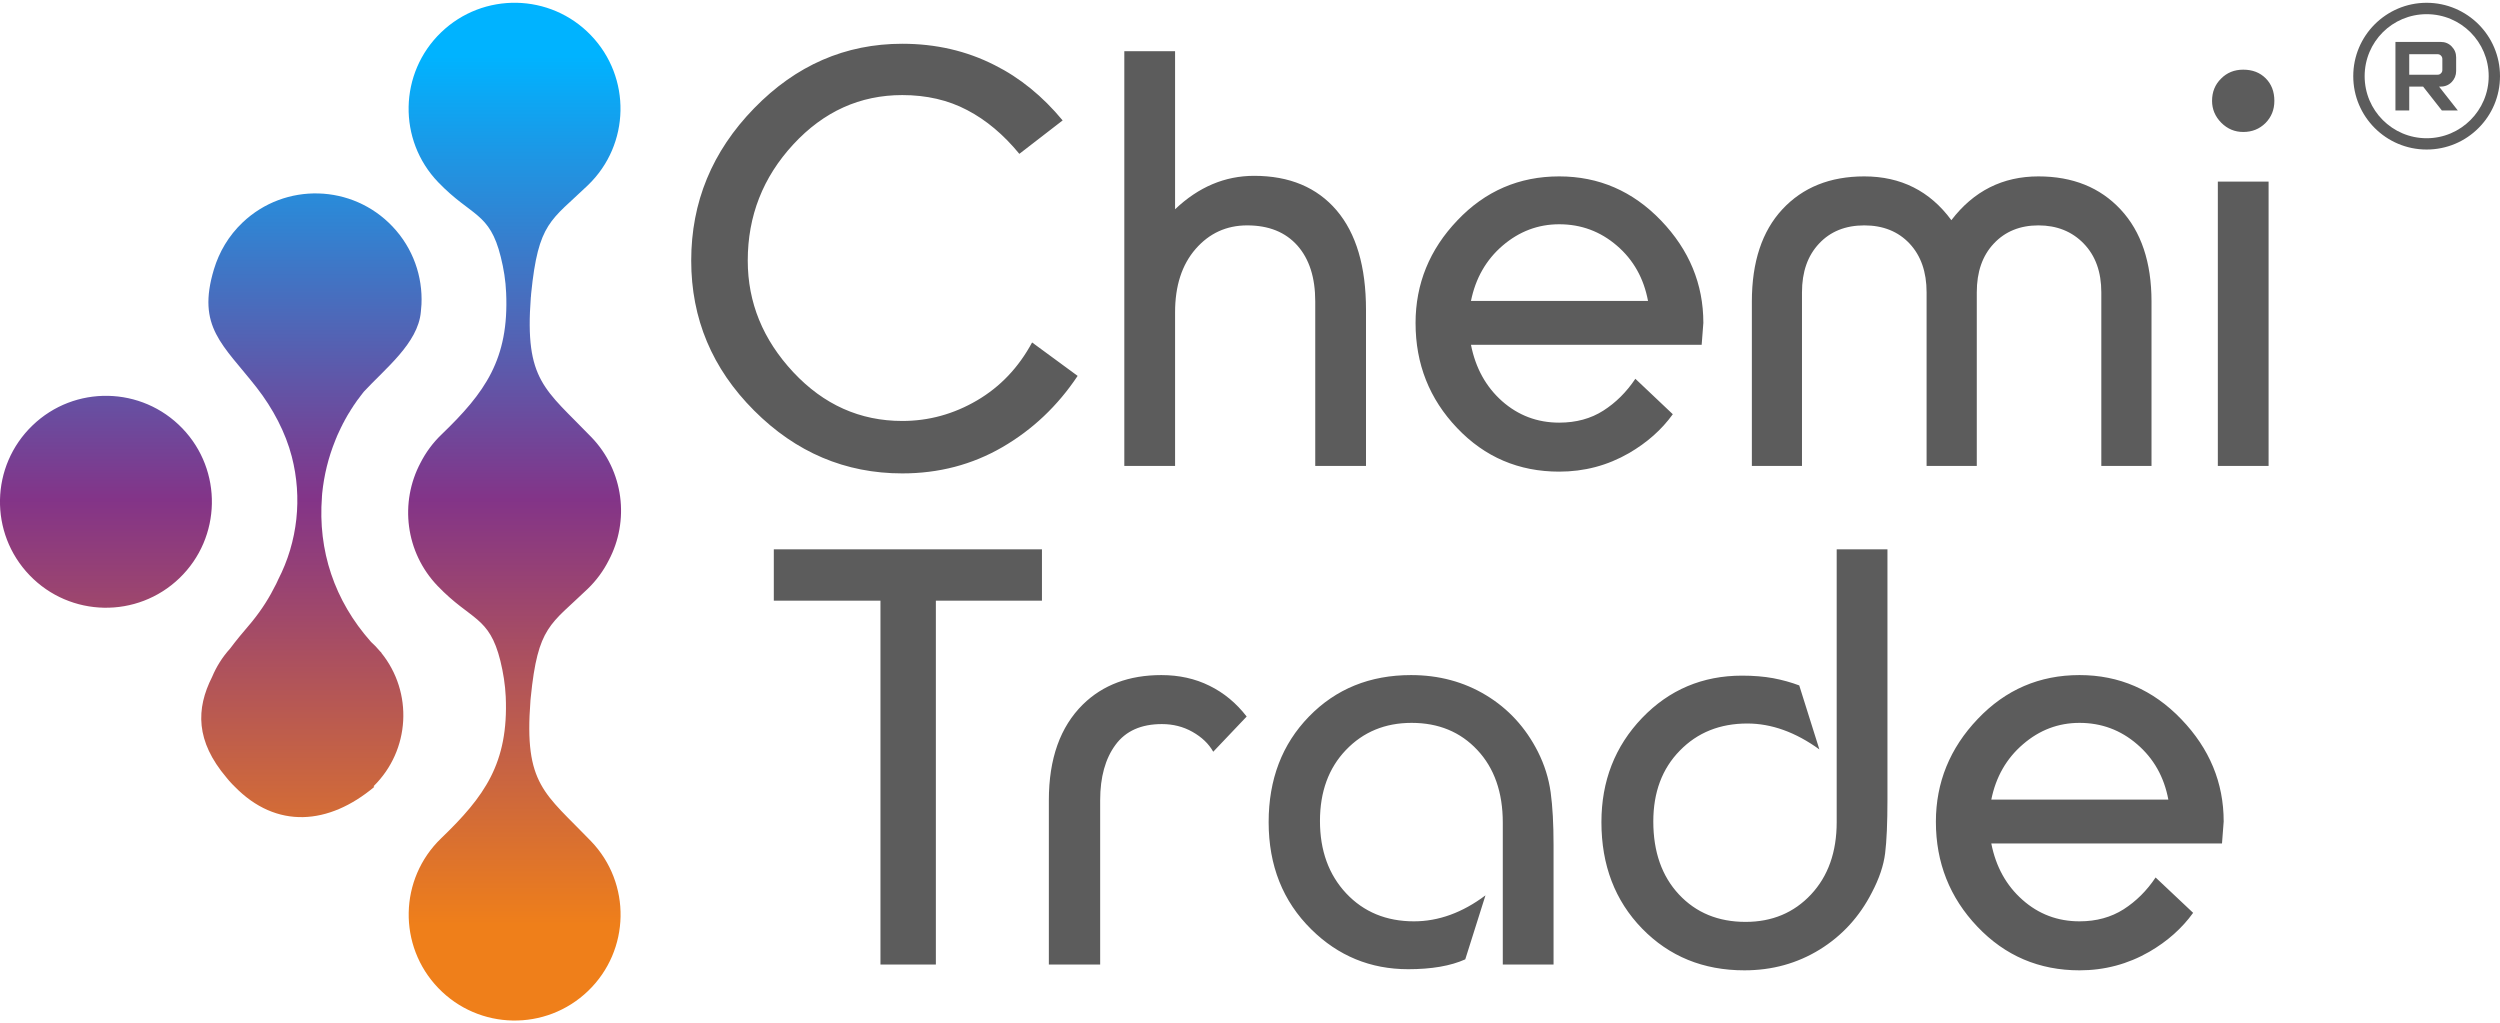 <svg xmlns="http://www.w3.org/2000/svg" xmlns:xlink="http://www.w3.org/1999/xlink" xmlns:xodm="http://www.corel.com/coreldraw/odm/2003" xml:space="preserve" width="193px" height="79px" version="1.1" style="shape-rendering:geometricPrecision; text-rendering:geometricPrecision; image-rendering:optimizeQuality; fill-rule:evenodd; clip-rule:evenodd" viewBox="0 0 31.177 12.692"> <defs> <style type="text/css"> .fil2 {fill:#5C5C5C} .fil1 {fill:#5C5C5C;fill-rule:nonzero} .fil0 {fill:url(#id0)} </style> <linearGradient id="id0" gradientUnits="userSpaceOnUse" x1="1.064" y1="0.67" x2="1.064" y2="11.503"> <stop offset="0" style="stop-opacity:1; stop-color:#00B3FF"></stop> <stop offset="0.51" style="stop-opacity:1; stop-color:#833488"></stop> <stop offset="1" style="stop-opacity:1; stop-color:#EF7F1A"></stop> </linearGradient> </defs> <g id="Слой_x0020_1">  <g id="_1408433683632"> <path class="fil0" d="M0.369 7.139c0.506,0.526 1.343,0.542 1.869,0.036 0.525,-0.506 0.541,-1.343 0.036,-1.868 -0.506,-0.526 -1.343,-0.543 -1.869,-0.036 -0.526,0.506 -0.542,1.342 -0.036,1.868zm4.298 2.64c-0.565,0.473 -1.219,0.533 -1.744,-0.008 -0.009,-0.009 -0.018,-0.018 -0.027,-0.027 -0.025,-0.026 -0.049,-0.053 -0.071,-0.081 -0.387,-0.456 -0.381,-0.858 -0.18,-1.256 0.053,-0.126 0.127,-0.246 0.224,-0.353 0.076,-0.102 0.161,-0.204 0.251,-0.309l0 0 0.002 -0.002 0.027 -0.033c0.12,-0.149 0.21,-0.292 0.295,-0.463l0.002 -0.004 0.006 -0.013 0.01 -0.021 0.001 -0.003 0.001 -0.002 0.005 -0.011c0.245,-0.475 0.302,-1.022 0.17,-1.533 -0.077,-0.3 -0.236,-0.602 -0.438,-0.861 -0.421,-0.538 -0.751,-0.754 -0.533,-1.476 0.065,-0.215 0.183,-0.418 0.358,-0.584 0.53,-0.502 1.367,-0.479 1.869,0.051 0.258,0.272 0.377,0.625 0.361,0.971 -0.002,0.032 -0.005,0.064 -0.008,0.095 -0.035,0.389 -0.445,0.706 -0.712,0.995l-0.001 0.002 -0.009 0.011 -0.026 0.034 -0.001 0.001 -0.008 0.011 -0.023 0.031 -0.003 0.003 -0.002 0.003 -0.007 0.009 -0.016 0.023 -0.008 0.012 -0.008 0.012 -0.009 0.012 -0.008 0.012 -0.007 0.012 -0.005 0.007 -0.003 0.005 -0.008 0.012 -0.008 0.012 -0.007 0.012 0 0.001 -0.015 0.024 -0.008 0.012 -0.007 0.012 -0.007 0.011 0 0.001 -0.007 0.012 -0.007 0.013 -0.007 0.012 -0.014 0.025 -0.006 0.013 -0.007 0.012 -0.007 0.013 -0.006 0.012 -0.006 0.013 -0.007 0.013 -0.006 0.012 -0.006 0.013 -0.006 0.013 -0.006 0.012 -0.006 0.013 -0.012 0.026 -0.003 0.006 -0.003 0.007 -0.003 0.007 -0.003 0.006 -0.003 0.007 -0.001 0.003 -0.001 0.004 -0.003 0.007 -0.009 0.02 -0.002 0.007 -0.003 0.007c-0.087,0.213 -0.141,0.436 -0.164,0.662l-0.003 0.041 0 0.004c-0.051,0.666 0.153,1.29 0.612,1.807 0.019,0.017 0.038,0.036 0.057,0.055 0.019,0.021 0.038,0.042 0.057,0.064l0.016 0.015 -0.002 0.002c0.398,0.492 0.363,1.213 -0.096,1.664l0.009 0.009 -0.001 0zm0.792 -2.505c0.415,0.432 0.642,0.372 0.781,0.932 0.036,0.147 0.06,0.297 0.067,0.448 0.036,0.829 -0.265,1.245 -0.805,1.765 -0.526,0.506 -0.542,1.342 -0.036,1.868 0.506,0.526 1.342,0.542 1.868,0.036 0.526,-0.506 0.542,-1.342 0.036,-1.868 -0.579,-0.602 -0.835,-0.704 -0.755,-1.748l0 -0.003 0.004 -0.041c0.089,-0.891 0.245,-0.906 0.709,-1.353 0.11,-0.106 0.198,-0.227 0.263,-0.356 0.261,-0.491 0.191,-1.114 -0.215,-1.536 -0.579,-0.602 -0.835,-0.704 -0.756,-1.747l0.001 -0.003 0.003 -0.042c0.09,-0.891 0.245,-0.906 0.709,-1.352 0.526,-0.507 0.542,-1.343 0.036,-1.869 -0.505,-0.526 -1.342,-0.542 -1.868,-0.036 -0.526,0.506 -0.542,1.343 -0.036,1.869 0.415,0.431 0.642,0.371 0.78,0.931 0.037,0.147 0.061,0.297 0.067,0.448 0.037,0.829 -0.265,1.246 -0.804,1.765 -0.111,0.106 -0.198,0.226 -0.264,0.355 -0.261,0.492 -0.191,1.115 0.215,1.537l0 0z"></path> <path class="fil1" d="M30.262 0c0.253,0 0.481,0.103 0.647,0.268 0.166,0.166 0.268,0.395 0.268,0.647 0,0.253 -0.102,0.482 -0.268,0.647 -0.165,0.166 -0.394,0.268 -0.647,0.268 -0.252,0 -0.481,-0.102 -0.647,-0.268 -0.166,-0.166 -0.268,-0.394 -0.268,-0.647 0,-0.252 0.102,-0.481 0.268,-0.647 0.166,-0.165 0.394,-0.268 0.647,-0.268zm-0.389 0.488l0.564 0c0.054,0 0.1,0.018 0.137,0.056 0.037,0.038 0.056,0.083 0.056,0.136l0 0.171c0,0.053 -0.019,0.099 -0.055,0.137 -0.037,0.038 -0.083,0.057 -0.138,0.057l-0.02 0 0.234 0.298 -0.199 0 -0.234 -0.298 -0.173 0 0 0.298 -0.172 0 0 -0.855zm0.525 0.409c0.017,0 0.031,-0.005 0.042,-0.017 0.012,-0.011 0.018,-0.025 0.018,-0.042l0 -0.138c0,-0.016 -0.006,-0.03 -0.018,-0.042 -0.011,-0.011 -0.025,-0.017 -0.042,-0.017l-0.353 0 0 0.256 0.353 0zm0.411 -0.529c-0.14,-0.14 -0.333,-0.226 -0.547,-0.226 -0.213,0 -0.407,0.086 -0.547,0.226 -0.14,0.14 -0.226,0.334 -0.226,0.547 0,0.214 0.086,0.407 0.226,0.547 0.14,0.14 0.333,0.227 0.547,0.227 0.214,0 0.407,-0.087 0.547,-0.227 0.14,-0.14 0.227,-0.333 0.227,-0.547 0,-0.213 -0.087,-0.407 -0.227,-0.547z"></path> <path class="fil2" d="M8.62 3.215c0,-0.729 0.261,-1.362 0.784,-1.899 0.522,-0.537 1.139,-0.805 1.848,-0.805 0.417,0 0.801,0.088 1.151,0.266 0.316,0.158 0.599,0.388 0.849,0.69l-0.54 0.417c-0.196,-0.239 -0.413,-0.422 -0.651,-0.546 -0.237,-0.125 -0.507,-0.187 -0.809,-0.187 -0.527,0 -0.98,0.205 -1.359,0.615 -0.379,0.41 -0.568,0.893 -0.568,1.449 0,0.523 0.189,0.986 0.568,1.392 0.379,0.405 0.832,0.608 1.359,0.608 0.331,0 0.642,-0.086 0.932,-0.256 0.29,-0.17 0.519,-0.411 0.687,-0.723l0.568 0.417c-0.25,0.375 -0.563,0.671 -0.939,0.889 -0.376,0.218 -0.792,0.327 -1.248,0.327 -0.709,0 -1.326,-0.261 -1.848,-0.784 -0.523,-0.523 -0.784,-1.146 -0.784,-1.87zm2.36 8.779l0 -4.538 -1.33 0 0 -0.64 3.344 0 0 0.64 -1.323 0 0 4.538 -0.691 0zm2.1 0l0 -2.05c0,-0.518 0.142,-0.915 0.425,-1.194 0.249,-0.244 0.575,-0.366 0.978,-0.366 0.22,0 0.421,0.044 0.6,0.133 0.18,0.088 0.335,0.217 0.464,0.384l-0.417 0.439c-0.057,-0.101 -0.144,-0.183 -0.259,-0.248 -0.115,-0.065 -0.242,-0.097 -0.381,-0.097 -0.259,0 -0.452,0.086 -0.579,0.259 -0.127,0.172 -0.191,0.403 -0.191,0.69l0 2.05 -0.64 0zm5.661 0l0 -1.769c0,-0.379 -0.106,-0.681 -0.317,-0.906 -0.211,-0.226 -0.484,-0.339 -0.82,-0.339 -0.331,0 -0.604,0.113 -0.82,0.339 -0.215,0.225 -0.323,0.52 -0.323,0.884 0,0.369 0.109,0.67 0.327,0.903 0.218,0.232 0.5,0.349 0.845,0.349 0.307,0 0.604,-0.108 0.892,-0.324l-0.252 0.798c-0.182,0.082 -0.419,0.123 -0.712,0.123 -0.47,0 -0.873,-0.166 -1.208,-0.497 -0.355,-0.35 -0.532,-0.796 -0.532,-1.337 0,-0.533 0.167,-0.971 0.503,-1.317 0.336,-0.345 0.76,-0.517 1.273,-0.517 0.345,0 0.657,0.083 0.935,0.251 0.278,0.168 0.494,0.403 0.647,0.705 0.082,0.163 0.135,0.332 0.159,0.507 0.024,0.175 0.036,0.395 0.036,0.658l0 1.489 -0.633 0zm4.797 -5.178l0 3.121c0,0.293 -0.01,0.516 -0.029,0.669 -0.019,0.153 -0.074,0.316 -0.165,0.489 -0.154,0.302 -0.371,0.539 -0.651,0.712 -0.281,0.173 -0.594,0.259 -0.939,0.259 -0.513,0 -0.938,-0.174 -1.276,-0.521 -0.338,-0.348 -0.507,-0.79 -0.507,-1.327 0,-0.513 0.169,-0.946 0.507,-1.299 0.338,-0.352 0.754,-0.528 1.247,-0.528 0.144,0 0.274,0.011 0.389,0.032 0.115,0.022 0.223,0.052 0.324,0.09l0.251 0.798c-0.297,-0.215 -0.597,-0.323 -0.899,-0.323 -0.34,0 -0.621,0.112 -0.841,0.338 -0.221,0.225 -0.331,0.52 -0.331,0.884 0,0.379 0.107,0.682 0.32,0.91 0.213,0.228 0.49,0.342 0.831,0.342 0.33,0 0.603,-0.114 0.816,-0.342 0.213,-0.228 0.32,-0.528 0.32,-0.902l0 -3.402 0.633 0zm0.604 3.398c0,-0.49 0.174,-0.918 0.522,-1.283 0.347,-0.365 0.77,-0.547 1.269,-0.547 0.494,0 0.917,0.183 1.269,0.55 0.353,0.367 0.529,0.792 0.529,1.276l-0.021 0.274 -2.877 0c0.057,0.29 0.187,0.524 0.388,0.702 0.201,0.179 0.439,0.269 0.712,0.269 0.211,0 0.394,-0.051 0.55,-0.15 0.156,-0.1 0.289,-0.232 0.399,-0.397l0.468 0.441c-0.139,0.193 -0.321,0.355 -0.547,0.486 -0.268,0.154 -0.558,0.231 -0.87,0.231 -0.503,0 -0.928,-0.181 -1.273,-0.544 -0.345,-0.362 -0.518,-0.799 -0.518,-1.308zm1.791 -1.234c-0.264,0 -0.499,0.089 -0.705,0.267 -0.206,0.177 -0.338,0.407 -0.395,0.69l2.208 0c-0.053,-0.283 -0.183,-0.513 -0.389,-0.69 -0.206,-0.178 -0.446,-0.267 -0.719,-0.267zm-11.912 -3.204l0 -5.172 0.633 0 0 1.971c0.293,-0.278 0.621,-0.417 0.986,-0.417 0.441,0 0.783,0.144 1.028,0.43 0.245,0.288 0.367,0.701 0.367,1.242l0 1.946 -0.633 0 0 -2.053c0,-0.296 -0.074,-0.528 -0.223,-0.696 -0.149,-0.167 -0.357,-0.251 -0.626,-0.251 -0.259,0 -0.473,0.099 -0.643,0.294 -0.171,0.197 -0.256,0.459 -0.256,0.79l0 1.916 -0.633 0zm3.632 -1.781c0,-0.49 0.174,-0.918 0.522,-1.282 0.347,-0.366 0.771,-0.548 1.269,-0.548 0.494,0 0.917,0.183 1.27,0.55 0.352,0.367 0.528,0.792 0.528,1.277l-0.021 0.273 -2.877 0c0.057,0.29 0.187,0.524 0.388,0.703 0.202,0.178 0.439,0.268 0.712,0.268 0.211,0 0.395,-0.05 0.551,-0.15 0.155,-0.099 0.288,-0.231 0.399,-0.397l0.467 0.442c-0.139,0.193 -0.321,0.354 -0.546,0.485 -0.269,0.155 -0.559,0.231 -0.871,0.231 -0.503,0 -0.928,-0.181 -1.273,-0.544 -0.345,-0.362 -0.518,-0.798 -0.518,-1.308zm1.791 -1.233c-0.263,0 -0.498,0.089 -0.705,0.266 -0.206,0.177 -0.338,0.408 -0.395,0.69l2.208 0c-0.053,-0.282 -0.182,-0.513 -0.389,-0.69 -0.206,-0.177 -0.445,-0.266 -0.719,-0.266zm3.805 -0.597c0.456,0 0.818,0.182 1.086,0.546 0.278,-0.364 0.64,-0.546 1.086,-0.546 0.427,0 0.769,0.138 1.025,0.413 0.257,0.276 0.385,0.659 0.385,1.148l0 2.05 -0.626 0 0 -2.165c0,-0.255 -0.073,-0.457 -0.219,-0.608 -0.146,-0.151 -0.335,-0.227 -0.565,-0.227 -0.23,0 -0.416,0.076 -0.557,0.227 -0.142,0.151 -0.212,0.353 -0.212,0.608l0 2.165 -0.626 0 0 -2.165c0,-0.255 -0.071,-0.457 -0.212,-0.608 -0.142,-0.151 -0.33,-0.227 -0.565,-0.227 -0.235,0 -0.423,0.076 -0.564,0.227 -0.142,0.151 -0.213,0.353 -0.213,0.608l0 2.165 -0.625 0 0 -2.05c0,-0.494 0.127,-0.878 0.381,-1.151 0.254,-0.273 0.594,-0.41 1.021,-0.41zm4.337 -0.942c0,-0.111 0.037,-0.203 0.112,-0.277 0.074,-0.075 0.166,-0.112 0.277,-0.112 0.115,0 0.208,0.036 0.28,0.108 0.072,0.072 0.108,0.166 0.108,0.281 0,0.11 -0.037,0.202 -0.111,0.277 -0.075,0.074 -0.167,0.111 -0.277,0.111 -0.106,0 -0.197,-0.038 -0.274,-0.115 -0.076,-0.077 -0.115,-0.168 -0.115,-0.273zm0.072 4.553l0 -3.546 0.633 0 0 3.546 -0.633 0z"></path> </g> </g> </svg>
